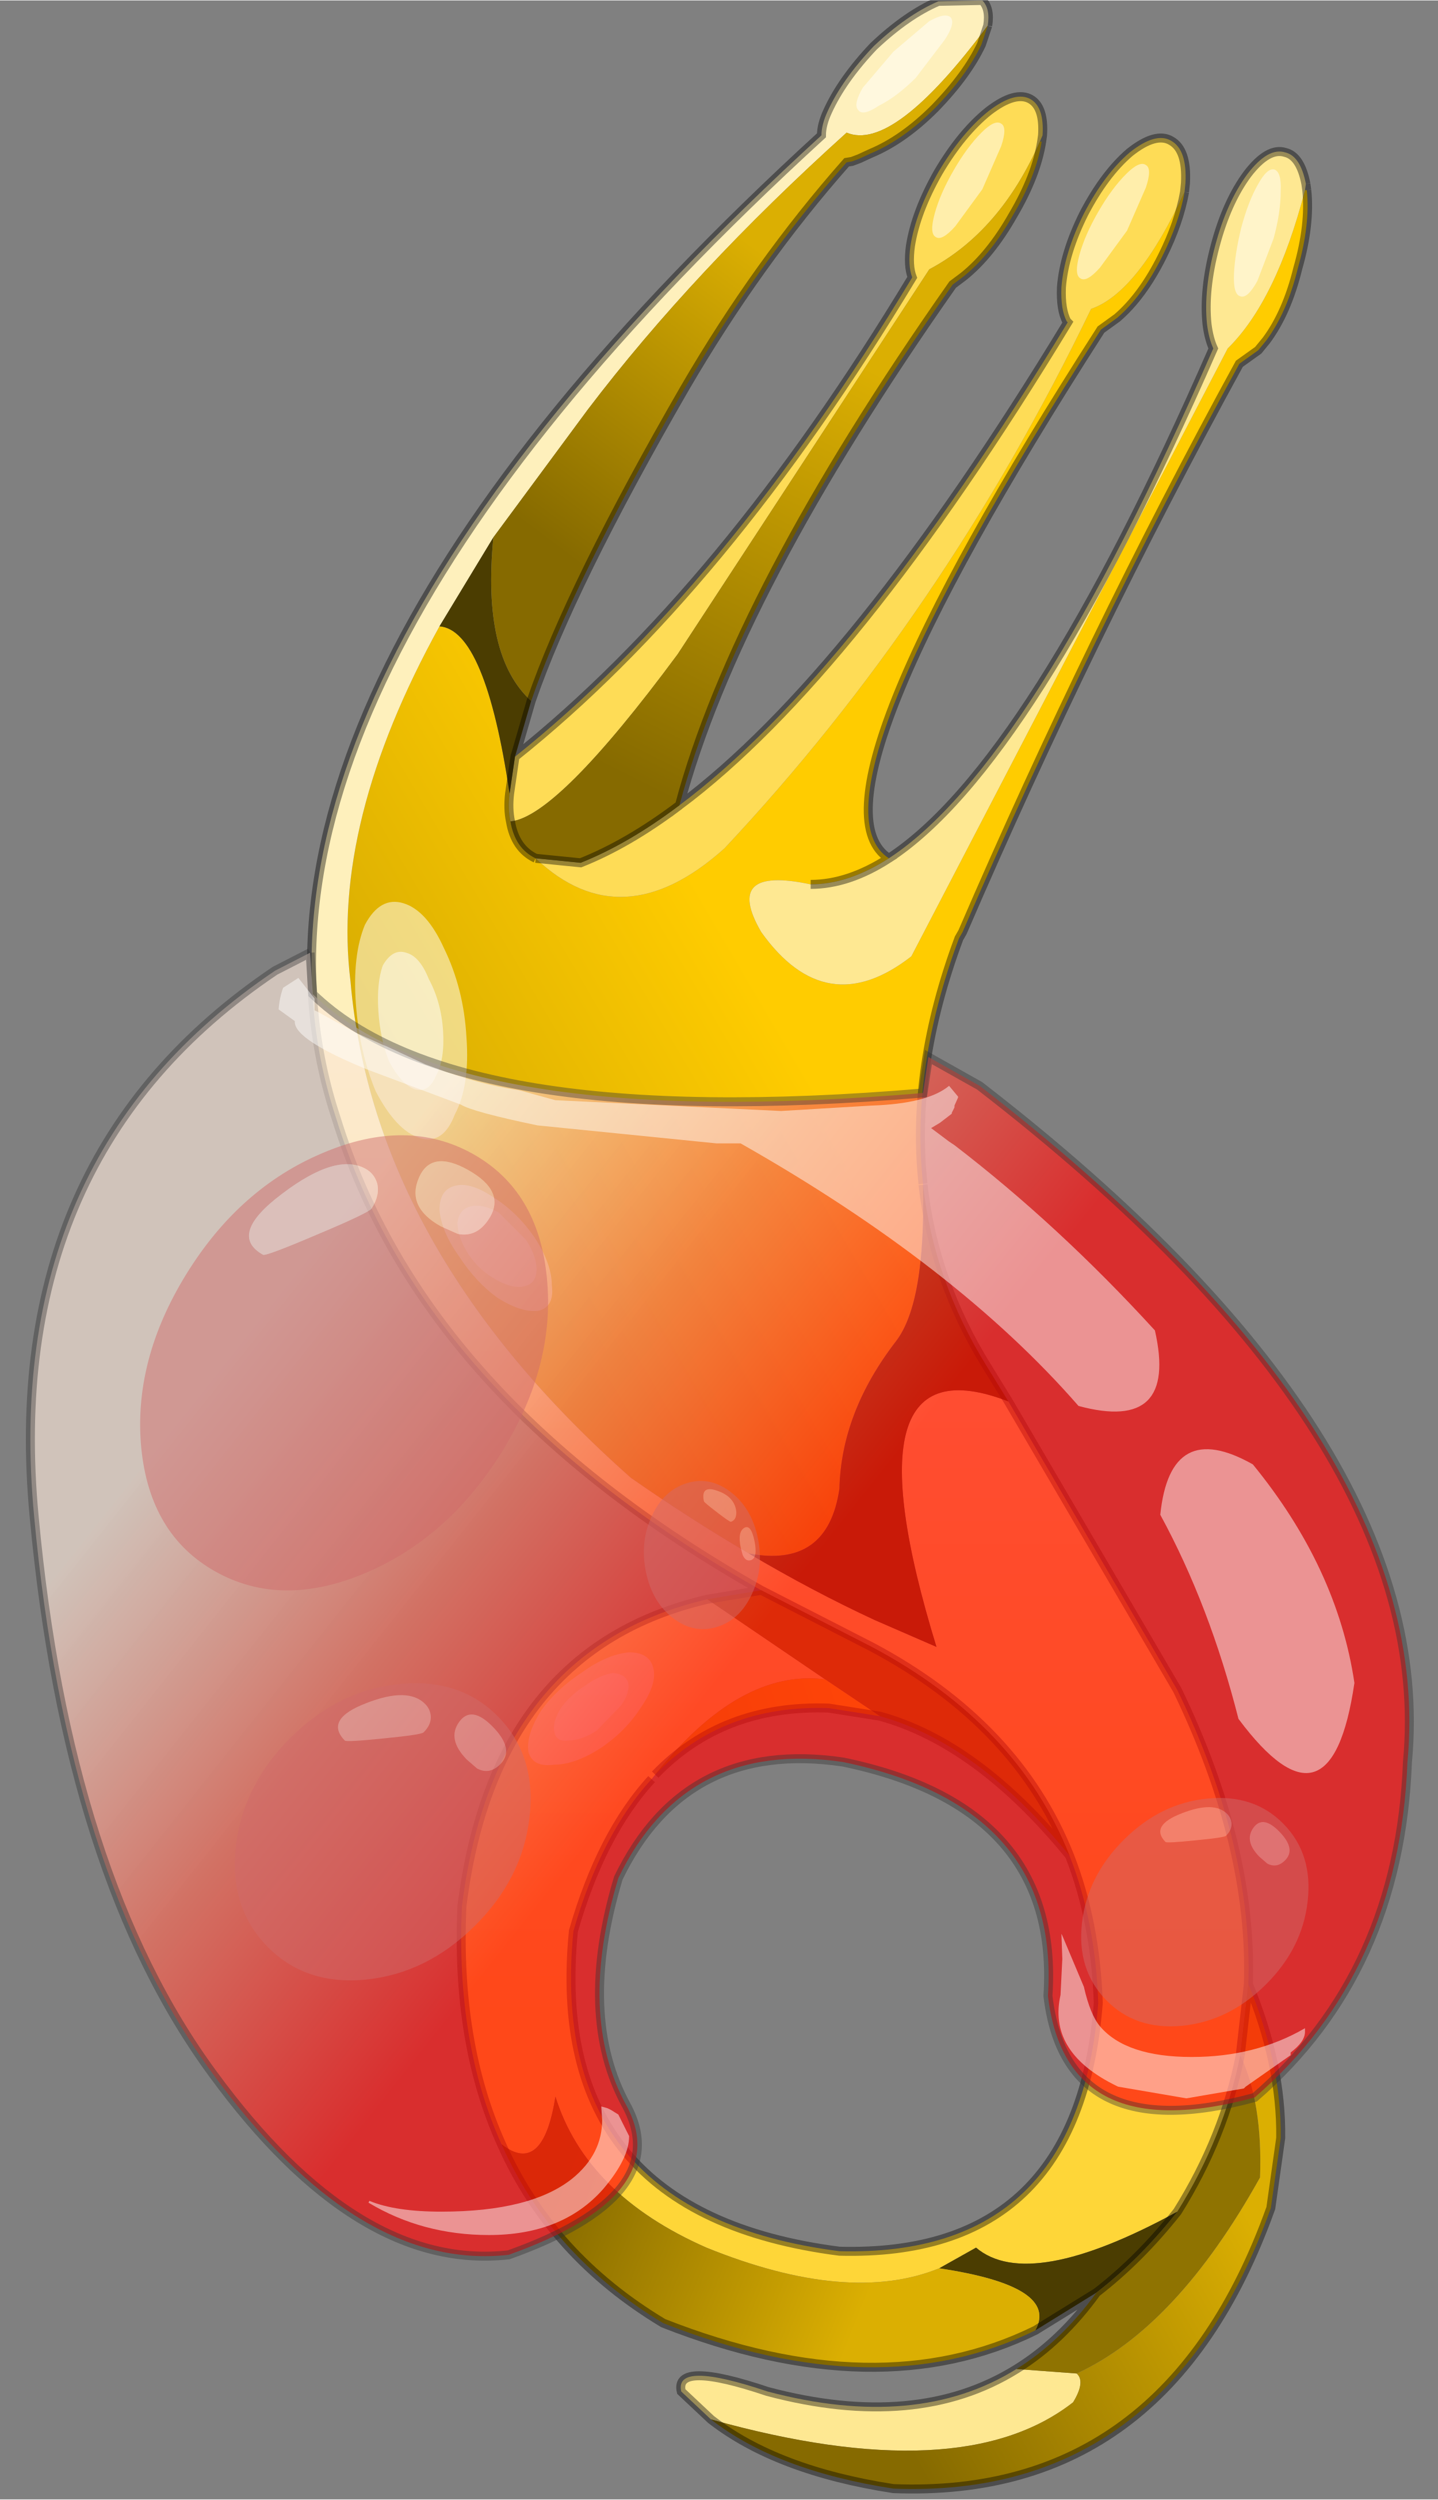 <svg width="80" height="139" viewBox="235.4 131.45 80 138.95" xmlns="http://www.w3.org/2000/svg" xmlns:xlink="http://www.w3.org/1999/xlink"><rect x="235.4" y="131.45" width="80" height="138.95" fill="#808080" stroke="none"/><defs><linearGradient id="a" x1="-819.2" x2="819.2" gradientTransform="matrix(-.01 .006 -.017 -.029 269.8 192)" gradientUnits="userSpaceOnUse"><stop stop-color="#fc0" offset="0"/><stop stop-color="#dbaf02" offset="1"/></linearGradient><linearGradient id="b" x1="-819.2" x2="819.2" gradientTransform="matrix(0 -.034 .032 0 278.8 216.2)" gradientUnits="userSpaceOnUse"><stop stop-color="#fed638" offset="0"/><stop stop-color="#fef0bc" offset="1"/></linearGradient><linearGradient id="c" x1="-819.2" x2="819.2" gradientTransform="matrix(-.007 .004 -.001 -.003 277.75 227.9)" gradientUnits="userSpaceOnUse"><stop stop-color="#fc0" offset="0"/><stop stop-color="#dbaf02" offset="1"/></linearGradient><linearGradient id="d" x1="-819.2" x2="819.2" gradientTransform="matrix(.007 -.01 .004 .003 272.6 154.05)" gradientUnits="userSpaceOnUse"><stop stop-color="#866a00" offset="0"/><stop stop-color="#dbaf02" offset="1"/></linearGradient><linearGradient id="e" x1="-819.2" x2="819.2" gradientTransform="matrix(.008 -.014 .004 .002 276.35 162.95)" gradientUnits="userSpaceOnUse"><stop stop-color="#866a00" offset="0"/><stop stop-color="#dbaf02" offset="1"/></linearGradient><linearGradient id="f" x1="-819.2" x2="819.2" gradientTransform="matrix(.01 .005 -.002 .005 274.95 256.35)" gradientUnits="userSpaceOnUse"><stop stop-color="#866a00" offset="0"/><stop stop-color="#dbaf02" offset="1"/></linearGradient><linearGradient id="g" x1="-819.2" x2="819.2" gradientTransform="matrix(.012 -.007 .005 .009 293.85 258.35)" gradientUnits="userSpaceOnUse"><stop stop-color="#866a00" offset="0"/><stop stop-color="#dbaf02" offset="1"/></linearGradient><linearGradient id="h" x1="-819.2" x2="819.2" gradientTransform="matrix(-.017 -.013 .027 -.034 263.1 216)" gradientUnits="userSpaceOnUse"><stop stop-color="#ff0b0b" stop-opacity=".702" offset=".067"/><stop stop-color="#f56b58" stop-opacity=".702" offset=".514"/><stop stop-color="#fbe7d9" stop-opacity=".651" offset="1"/></linearGradient><g id="j"><path d="M308 142h.1q.2 1.9-.5 4.35-.6 2.45-1.75 4l-.45.55-1.05.75q-8.3 15.15-15.4 31.6l-.2.35q-2.7 7.25-2 13.65v.05q.15 6.55-1.5 8.7-3.05 3.95-3.15 8.2-.65 4.45-5.05 3.6-3.25-1.9-6.55-4.2-14.3-12.65-15.6-27.6-1.1-8.8 4.95-19.75 2.55.2 3.9 9.3-.1.85.05 1.55.25 1.5 1.4 2.05 4.8 4.55 10.5-.55 12.2-13 20.4-30 2.6-.9 5.2-6.5-.3 1.7-1.25 3.6-1.1 2.2-2.5 3.4l-.9.65q-16.8 26.15-11.8 29.4-2.25 1.45-4.35 1.45-4.9-1.05-2.75 2.65 3.6 5.05 8.35 1.35l17.6-33.8q2.7-2.65 4.3-8.8" fill="url(#a)"/><path d="m308.05 141.65-.05.35q-1.6 6.15-4.3 8.8l-17.6 33.8q-4.75 3.7-8.35-1.35-2.15-3.7 2.75-2.65 2.1 0 4.35-1.45 7.9-5.15 18.05-28.35-.25-.55-.35-1.35-.2-1.9.45-4.35t1.8-4q1.15-1.5 2.1-1.2.85.2 1.15 1.75m-33.1 124.3-1.65-1.55q-.4-1.75 4.8 0 8.3 2.2 13.85-1.25l3.35.25q.5.45-.2 1.6-6.2 4.85-20.15.95" fill="#fee892"/><path d="M259.85 166.25Q253.8 177.2 254.9 186q1.3 14.95 15.6 27.6 3.3 2.3 6.55 4.2 3.55 2.1 7 3.7l3.45 1.5q-5.3-17.25 4-13.65l9.4 16.05q4.2 8.7 3.95 16.35l-.45 3.95q-.9 4.55-3.5 8.7-8.25 4.5-11.2 2l-2.05 1.15q-5.05 2.05-12.95-1.15-6.7-2.95-8.4-8.4-.7 4.45-3 2.65-2.55-5.65-2.2-13.25 1.8-14.3 13.65-17.05l6.55 4.45q-4.75-.6-9.45 5.3l-.2.25q-2.8 3.05-4.35 8.45-1.55 15.7 14.8 17.8 13.3.35 14.4-13.8-.15-4.5-1.6-8.2-2.9-7.3-11-11.6l-6.15-3.15Q258.9 209.2 254.1 193.6q-7.6-23 27-54.65 0-.6.35-1.35.8-1.75 2.55-3.6 1.85-1.75 3.6-2.5l2.45-.05q.45.45.3 1.4-5.25 7.05-7.85 5.95-8.55 7.7-14.4 15.4l-5.25 7.1-3 4.95" fill="url(#b)"/><path d="M301.3 142.1q-2.6 5.6-5.2 6.5-8.2 17-20.4 30-5.7 5.1-10.5.55l2.5.25q2.65-1.05 5.5-3.2 9.7-7.25 21.6-26.85l-.05-.05q-.35-.65-.3-1.9.15-1.9 1.25-4.1 1.15-2.2 2.55-3.4 1.45-1.15 2.3-.65.9.5.8 2.35l-.05.5m-37.5 35q-.15-.7-.05-1.55l.3-2.05q11.6-9.25 22.1-26.65-.25-.65-.1-1.75.3-1.9 1.55-4.1 1.3-2.2 2.8-3.4 1.5-1.15 2.35-.65.75.45.65 2l-.15.35q-2.2 5-6.15 7.1l-14 21.4q-6.7 9.05-9.3 9.3" fill="#fedc56"/><path d="M263.75 175.55q-1.35-9.1-3.9-9.3l3-4.95q-.65 6.6 2.1 9.1l-.9 3.1-.3 2.05m13.3 42.25q4.4.85 5.05-3.6.1-4.25 3.15-8.2 1.65-2.15 1.5-8.7.6 5.35 3.55 10.1l1.2 1.95q-9.3-3.6-4 13.65l-3.45-1.5q-3.45-1.6-7-3.7m19.35 41.1L293 261q1.35-2.45-5.35-3.45l2.05-1.15q2.95 2.5 11.2-2-2.1 2.65-4.5 4.5" fill="#4b3d01"/><path d="M291.95 263.15q2.5-1.55 4.45-4.25 2.4-1.85 4.5-4.5 2.6-4.15 3.5-8.7 1.25 2.65 1.1 6.8-4.65 8.35-10.2 10.9l-3.35-.25m-17.2-42.8 3-.5 6.15 3.15q8.1 4.3 11 11.6-5.1-6.25-10.55-7.75l-3.05-2.05-6.55-4.45" fill="#8f7301"/><path d="M271.85 230.1q4.7-5.9 9.45-5.3l3.05 2.05-2.85-.45q-5.9-.2-9.65 3.7" fill="url(#c)"/><path d="m290.35 132.85-.35 1.05q-.8 1.7-2.6 3.55-1.75 1.75-3.55 2.5l-.65.3-.4.15-.3.05q-4.95 5.6-9 12.55-6.35 11-8.55 17.4-2.75-2.5-2.1-9.1l5.25-7.1q5.85-7.7 14.4-15.4 2.6 1.1 7.85-5.95" fill="url(#d)"/><path d="M265.2 179.15q-1.15-.55-1.4-2.05 2.6-.25 9.3-9.3l14-21.4q3.95-2.1 6.15-7.1h.1q-.3 1.9-1.6 4.1-1.25 2.2-2.75 3.4l-.6.45q-12.05 17.15-15.2 28.95-2.85 2.15-5.5 3.2l-2.5-.25" fill="url(#e)"/><path d="M293 261q-8.75 4.3-20.7-.4-6.25-3.75-9-9.95 2.3 1.8 3-2.65 1.7 5.45 8.4 8.4 7.9 3.2 12.95 1.15 6.7 1 5.35 3.45" fill="url(#f)"/><path d="M304.85 241.75q1.85 4.45 1.8 8.55l-.55 3.9q-5.8 16.2-21 15.6-6.5-1-10.15-3.85 13.95 3.9 20.15-.95.7-1.15.2-1.6 5.55-2.55 10.2-10.9.15-4.15-1.1-6.8l.45-3.95" fill="url(#g)"/><path d="m308.1 142-.05-.35M280.5 180.6q2.1 0 4.35-1.45-5-3.25 11.8-29.4l.9-.65q1.4-1.2 2.5-3.4.95-1.9 1.25-3.6m-36.1 37.05q-1.15-.55-1.4-2.05-.15-.7-.05-1.55l.3-2.05q11.6-9.25 22.1-26.65-.25-.65-.1-1.75.3-1.9 1.55-4.1 1.3-2.2 2.8-3.4 1.5-1.15 2.35-.65.75.45.65 2l-.05.35q-.3 1.9-1.6 4.1-1.25 2.2-2.75 3.4l-.6.45q-12.05 17.15-15.2 28.95 9.7-7.25 21.6-26.85l-.05-.05q-.35-.65-.3-1.9.15-1.9 1.25-4.1 1.15-2.2 2.55-3.4 1.45-1.15 2.3-.65.9.5.8 2.35l-.05.5m-14.55 55.15q-.7-6.4 2-13.65l.2-.35q7.1-16.45 15.4-31.6l1.05-.75.45-.55q1.15-1.55 1.75-4 .7-2.45.5-4.35m-23.25 37.15q7.9-5.15 18.05-28.35-.25-.55-.35-1.35-.2-1.9.45-4.35t1.8-4q1.15-1.5 2.1-1.2.85.2 1.15 1.75m-17.7-8.8-.35 1.05q-.8 1.7-2.6 3.55-1.75 1.75-3.55 2.5l-.65.3-.4.15-.3.05q-4.95 5.6-9 12.55-6.35 11-8.55 17.4l-.9 3.1m13.7 46.35Q258.9 209.2 254.1 193.6q-7.6-23 27-54.65 0-.6.35-1.35.8-1.75 2.55-3.6 1.85-1.75 3.6-2.5l2.45-.05q.45.45.3 1.4m-25.15 46.3 2.5.25q2.65-1.05 5.5-3.2m13.55 21.1q.6 5.35 3.55 10.1l1.2 1.95 9.4 16.05q4.2 8.7 3.95 16.35 1.85 4.45 1.8 8.55l-.55 3.9q-5.8 16.2-21 15.6-6.5-1-10.15-3.85l-1.65-1.55q-.4-1.75 4.8 0 8.3 2.2 13.85-1.25 2.5-1.55 4.45-4.25L293 261q-8.75 4.3-20.7-.4-6.25-3.75-9-9.95-2.55-5.65-2.2-13.25 1.8-14.3 13.65-17.05l3-.5 6.15 3.15q8.1 4.3 11 11.6 1.45 3.7 1.6 8.2-1.1 14.15-14.4 13.8-16.35-2.1-14.8-17.8 1.55-5.4 4.35-8.45m32.75 15.35.45-3.95m-8.45 17.15q2.4-1.85 4.5-4.5 2.6-4.15 3.5-8.7m-32.55-15.6q3.75-3.9 9.65-3.7l2.85.45q5.45 1.5 10.55 7.75" fill="none" stroke="#000" stroke-opacity=".4" stroke-width=".5"/><path d="m285.1 134.3 2-1.7q.9-.5 1.2-.2.25.35-.35 1.25l-1.6 2.1q-1.05 1.05-2.05 1.55-.9.6-1.15.25-.3-.3.25-1.25l1.7-2M288.45 140.9q.75-1.3 1.55-2.1.75-.75 1.1-.5.35.2 0 1.25l-1.05 2.4-1.5 2.05q-.75.85-1.1.6-.35-.2-.05-1.3t1.05-2.4M296.5 143.2q.75-1.3 1.55-2.1.75-.75 1.1-.5.35.2 0 1.25l-1.05 2.4-1.5 2.05q-.75.85-1.1.6-.35-.2-.05-1.3t1.05-2.4M304.45 144.1q.4-1.5.95-2.45.5-.9.9-.8.4.15.35 1.2 0 1.2-.4 2.65l-.9 2.35q-.55 1-.95.85-.4-.1-.35-1.25.05-1.1.4-2.55M255.2 187.25q-.2-2.7.5-4.4.85-1.6 2.15-1.2t2.25 2.5q1.1 2.25 1.25 4.95.2 2.7-.65 4.3-.65 1.7-1.95 1.3t-2.45-2.6q-.9-2.15-1.1-4.85M260.95 201.3q-1-1.4-1.1-2.6 0-1.15.9-1.35.85-.2 2.1.65 1.35.85 2.3 2.25.95 1.45.95 2.65.15 1.15-.7 1.4-.95.15-2.3-.7-1.2-.85-2.15-2.3M267.8 224.4q1.4-1 2.6-1.1 1.15 0 1.35.9.2.85-.65 2.1-.85 1.35-2.25 2.3-1.45.95-2.65.95-1.15.15-1.4-.7-.15-.95.7-2.3.85-1.2 2.3-2.15" fill="#fff" fill-opacity=".502"/><path d="M267.95 225.15q.85-.6 1.55-.7.7.05.85.55.1.55-.4 1.25l-1.35 1.4q-.85.55-1.55.55-.7.1-.8-.45-.15-.5.35-1.35.5-.7 1.35-1.25M261.45 201.15q-.6-.95-.6-1.75.1-.75.75-.9t1.55.35l1.5 1.5q.6.9.6 1.65 0 .8-.7.95-.65.15-1.6-.4-.9-.5-1.5-1.4M256.45 187.65q-.1-1.6.25-2.55.55-.95 1.3-.7.75.2 1.25 1.45.7 1.3.8 2.9t-.4 2.5q-.4.95-1.15.75-.75-.25-1.45-1.55-.5-1.25-.6-2.8" fill="#fff" fill-opacity=".502"/><path d="m252.65 184.4.15 2.3q7.95 7.7 33.95 5.5l.3-2 2.85 1.6q25.5 19.7 23.8 37.6-.45 11.7-8.5 18.65-10.5 2.85-11.5-5.65.7-10.5-11.4-13-8.75-1.3-12.5 6.45-2.3 7.65.45 12.65 2.7 5-6.55 8.3-8.4.95-16.45-10.05-8.1-11-9.95-31-1.9-20.05 13.4-30.35l1.95-1" fill="url(#h)"/><path d="m252.65 184.4-1.95 1q-15.3 10.3-13.4 30.35 1.85 20 9.95 31 8.05 11 16.45 10.05 9.25-3.3 6.55-8.3-2.75-5-.45-12.65 3.75-7.75 12.5-6.45 12.1 2.5 11.4 13 1 8.5 11.5 5.65 8.05-6.95 8.5-18.65 1.7-17.9-23.8-37.6l-2.85-1.6-.3 2q-26 2.2-33.95-5.5l-.15-2.3" fill="none" stroke="#333" stroke-opacity=".4" stroke-width=".5"/></g><g id="i" fill-opacity=".482"><path d="M36.65 22.65q.55 2 2.6 2 2.8 0 2.8-4.7 0-4.55-2.75-4.05-2.8.5-2.8 4.75l.15 2M37.7 10.5q0-3.6-5.55-6.25-5.55-2.7-5.55 1.7 0 .35 3.95 3.85 3.9 3.5 4.35 3.5 1.45 0 2.2-.95.6-.8.6-1.85m-.6-4.8q6.4 5.7 6.4 13.8t-6.4 13.8Q30.75 39 21.75 39t-15.4-5.7Q0 27.6 0 19.5T6.35 5.7Q12.75 0 21.75 0T37.1 5.7" fill="#d06a6a"/><path d="M37.7 10.5q0 1.05-.6 1.85-.75.95-2.2.95-.45 0-4.35-3.5-3.95-3.5-3.95-3.85 0-4.4 5.55-1.7Q37.7 6.9 37.7 10.5m-1.05 12.15-.15-2q0-4.25 2.8-4.75 2.75-.5 2.75 4.05 0 4.7-2.8 4.7-2.05 0-2.6-2" fill="#e6bbbb"/></g><path d="m252 185.8.9 1.15v.65l.2.1 2.1 1.15 1.45.65.25.1 1.4.65.75.35.55.2q2.35.9 4.7 1.25l2 .55 12.55.6 5-.3q3.15-.1 4.35-1.1l.5.6v.05l-.2.45v.1l-.15.3v.05l-.65.5-.5.3 1 .75.3.2q5.8 4.45 11.15 10.3 1.3 5.7-4.25 4.2-6.8-7.8-18.8-14.6h-1.35l-9.95-1q-3.6-.75-4.25-1.15l-5.2-1.95q-4.05-1.65-4.05-2.65v-.05l-.9-.65q.05-.65.25-1.2l.85-.55m53.1 27.05q4.7 5.75 5.65 12.15-1.3 8.9-6.45 2-1.6-6.3-4.35-11.35.55-5.4 5.15-2.8m-10.6 27.5-.05-1.4.05.1 1.2 2.85q.35 1.55.9 2.2 1.45 1.7 5.1 1.7 3.55 0 6.3-1.6v.2q0 .55-.8 1.15v.15l-2.5 1.75-.1.1-3.2.55-3.8-.65-.3-.15q-3.6-1.85-2.9-4.95l.1-2m-38.55 13.45q1.45.6 4 .6 5 0 7.3-1.85 1.65-1.35 1.65-3.25l-.05-.75.35.1.2.1.4.25.6 1.2q0 1.25-1.45 2.95-2.25 2.55-6.35 2.55-3.7 0-6.7-1.8l.05-.1" fill="#fff" fill-opacity=".482" id="l"/><use xlink:href="#i" id="k"/></defs><use xlink:href="#j"/><use transform="matrix(.329 -.534 .451 .252 238.6 213.9)" xlink:href="#k"/><use xlink:href="#l"/><use transform="matrix(.296 -.293 .262 .269 245.15 234.4)" xlink:href="#k"/><use transform="matrix(.227 -.225 .202 .207 293 238.6)" xlink:href="#k"/><use transform="matrix(.143 -.044 .043 .205 270.5 214.85)" xlink:href="#k"/></svg>